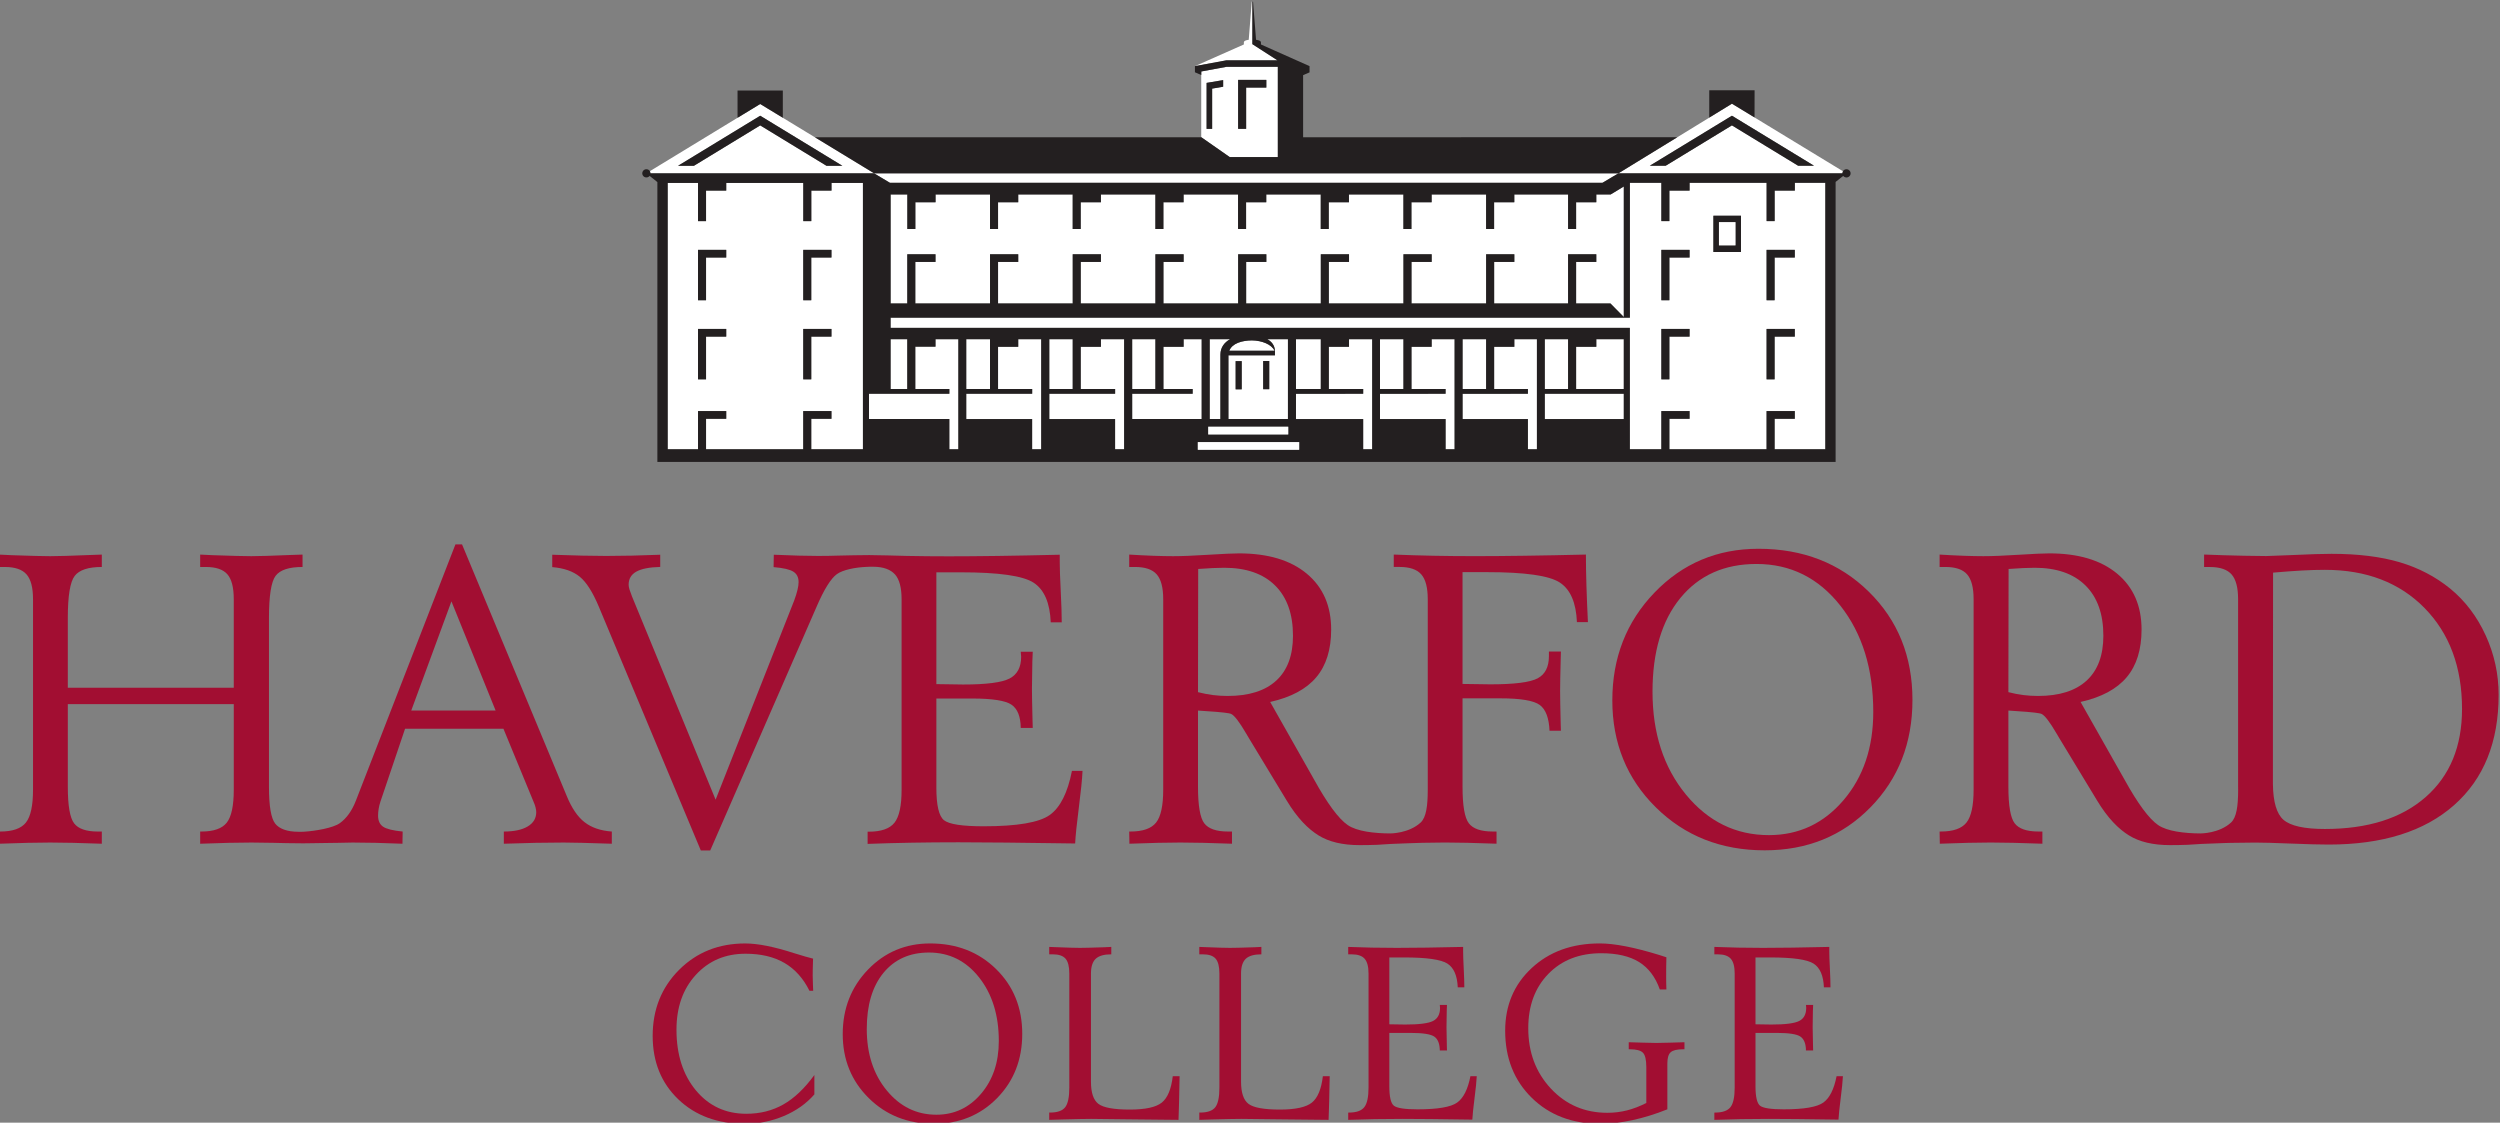 <?xml version="1.0" ?>
<svg xmlns="http://www.w3.org/2000/svg" xmlns:sodipodi="http://sodipodi.sourceforge.net/DTD/sodipodi-0.dtd" xmlns:inkscape="http://www.inkscape.org/namespaces/inkscape" xml:space="preserve" viewBox="0 0 303.851 136.449" sodipodi:docname="Haverford logo.svg" inkscape:version="1.0 (4035a4f, 2020-05-01)">
	<rect x="0" y="0" width="303.851" height="136.449" fill="#808080" stroke="none"/>
	<defs id="defs14">
		<clipPath clipPathUnits="userSpaceOnUse" id="clipPath28">
			<path d="m 119.019,175.171 h 227.889 v 27.907 H 119.019 Z" id="path26"/>
		</clipPath>
		<clipPath clipPathUnits="userSpaceOnUse" id="clipPath38">
			<path d="M 118.999,172.109 H 349.28 v 30.969 H 118.999 Z" id="path36"/>
		</clipPath>
		<clipPath clipPathUnits="userSpaceOnUse" id="clipPath54">
			<path d="M 0,0 H 792 V 612 H 0 Z" id="path52"/>
		</clipPath>
		<clipPath clipPathUnits="userSpaceOnUse" id="clipPath218">
			<path d="M 118.18,455.664 H 346.069 V 558 H 118.18 Z" id="path216"/>
		</clipPath>
		<clipPath clipPathUnits="userSpaceOnUse" id="clipPath228">
			<path d="M 118.16,453.267 H 348.441 V 562.32 H 118.16 Z" id="path226"/>
		</clipPath>
		<clipPath clipPathUnits="userSpaceOnUse" id="clipPath274">
			<path d="M 118.18,455.664 H 346.069 V 558 H 118.18 Z" id="path272"/>
		</clipPath>
		<clipPath clipPathUnits="userSpaceOnUse" id="clipPath286">
			<path d="M 118.16,453.267 H 348.441 V 562.32 H 118.16 Z" id="path284"/>
		</clipPath>
		<clipPath clipPathUnits="userSpaceOnUse" id="clipPath322">
			<path d="M 118.18,455.664 H 346.069 V 558 H 118.18 Z" id="path320"/>
		</clipPath>
		<clipPath clipPathUnits="userSpaceOnUse" id="clipPath334">
			<path d="M 118.16,453.267 H 348.441 V 562.32 H 118.16 Z" id="path332"/>
		</clipPath>
		<clipPath clipPathUnits="userSpaceOnUse" id="clipPath398">
			<path d="m 117.212,303.565 h 227.89 V 356.4 h -227.89 z" id="path396"/>
		</clipPath>
		<clipPath clipPathUnits="userSpaceOnUse" id="clipPath408">
			<path d="m 117.193,299.944 h 230.28 V 356.4 h -230.28 z" id="path406"/>
		</clipPath>
		<clipPath clipPathUnits="userSpaceOnUse" id="clipPath438">
			<path d="M 0,0 H 792 V 612 H 0 Z" id="path436"/>
		</clipPath>
		<clipPath id="clipPath218-0" clipPathUnits="userSpaceOnUse">
			<path id="path216-2" d="M 118.18,455.664 H 346.069 V 558 H 118.18 Z"/>
		</clipPath>
		<clipPath id="clipPath228-4" clipPathUnits="userSpaceOnUse">
			<path id="path226-8" d="M 118.16,453.267 H 348.441 V 562.32 H 118.16 Z"/>
		</clipPath>
		<clipPath id="clipPath274-3" clipPathUnits="userSpaceOnUse">
			<path id="path272-9" d="M 118.18,455.664 H 346.069 V 558 H 118.18 Z"/>
		</clipPath>
		<clipPath id="clipPath286-0" clipPathUnits="userSpaceOnUse">
			<path id="path284-5" d="M 118.16,453.267 H 348.441 V 562.32 H 118.16 Z"/>
		</clipPath>
		<clipPath id="clipPath322-2" clipPathUnits="userSpaceOnUse">
			<path id="path320-2" d="M 118.18,455.664 H 346.069 V 558 H 118.18 Z"/>
		</clipPath>
		<clipPath id="clipPath334-7" clipPathUnits="userSpaceOnUse">
			<path id="path332-3" d="M 118.16,453.267 H 348.441 V 562.32 H 118.16 Z"/>
		</clipPath>
	</defs>
	<sodipodi:namedview inkscape:document-rotation="0" pagecolor="#ffffff" bordercolor="#666666" borderopacity="1" objecttolerance="10" gridtolerance="10" guidetolerance="10" inkscape:pageopacity="0" inkscape:pageshadow="2" inkscape:window-width="1440" inkscape:window-height="785" id="namedview12" showgrid="false" inkscape:zoom="0.70710784" inkscape:cx="93.027852" inkscape:cy="87.31637" inkscape:window-x="0" inkscape:window-y="23" inkscape:window-maximized="0" inkscape:current-layer="g18"/>
	<g id="g18" inkscape:groupmode="layer" inkscape:label="Visual-Identity-Guidelines 2" transform="matrix(1.333,0,0,-1.333,-364.262,690.478)">
		<g id="g212" transform="translate(155.016,-40.142)">
			<g clip-path="url(#clipPath218-0)" id="g214">
				<path id="path220" style="fill:#a20e32;fill-opacity:1;fill-rule:nonzero;stroke:none" d="m 155.745,493.342 3.665,9.956 4.029,-9.956 z m 15.806,-10.182 c -0.632,0.492 -1.172,1.285 -1.622,2.379 l -9.553,22.955 h -0.602 l -9.079,-23.375 c -0.353,-0.911 -0.839,-1.592 -1.459,-2.041 -0.62,-0.45 -2.266,-0.717 -3.226,-0.778 v -10e-4 l -0.224,-0.009 h -0.315 c -1.034,0 -1.757,0.265 -2.134,0.751 -0.377,0.486 -0.565,1.604 -0.565,3.355 v 15.371 c 0,2.042 0.203,3.33 0.611,3.865 0.407,0.534 1.224,0.802 2.452,0.802 v 1.13 c -0.255,-0.012 -0.614,-0.024 -1.076,-0.036 -1.738,-0.073 -2.935,-0.11 -3.591,-0.11 -0.62,0 -1.793,0.031 -3.519,0.091 -0.499,0.024 -0.881,0.043 -1.149,0.055 v -1.13 h 0.511 c 0.923,0 1.58,-0.222 1.969,-0.666 0.389,-0.444 0.583,-1.2 0.583,-2.269 v -8.078 h -15.132 v 6.346 c 0,2.029 0.21,3.314 0.629,3.855 0.42,0.541 1.243,0.812 2.471,0.812 v 1.13 c -0.231,-0.012 -0.566,-0.024 -1.003,-0.036 -1.787,-0.073 -3.021,-0.11 -3.701,-0.11 -0.608,0 -1.781,0.031 -3.519,0.091 -0.486,0.024 -0.869,0.043 -1.148,0.055 v -1.13 h 0.528 c 0.924,0 1.583,-0.225 1.978,-0.675 0.395,-0.45 0.593,-1.203 0.593,-2.26 v -17.377 c 0,-1.446 -0.216,-2.443 -0.647,-2.99 -0.432,-0.547 -1.213,-0.82 -2.343,-0.82 h -0.109 l 0.018,-1.112 c 0.948,0.036 1.814,0.064 2.598,0.082 0.784,0.018 1.467,0.027 2.051,0.027 0.583,0 1.267,-0.009 2.051,-0.027 0.784,-0.018 1.668,-0.046 2.653,-0.082 v 1.112 h -0.365 c -1.058,0 -1.778,0.249 -2.161,0.747 -0.382,0.499 -0.574,1.611 -0.574,3.337 v 7.53 h 15.132 v -7.804 c 0,-1.458 -0.213,-2.458 -0.638,-2.999 -0.425,-0.541 -1.197,-0.811 -2.315,-0.811 h -0.11 v -1.112 c 0.96,0.036 1.829,0.064 2.607,0.082 0.778,0.018 1.465,0.027 2.061,0.027 0.571,0 1.242,-0.009 2.014,-0.027 0.683,-0.016 1.63,-0.044 2.534,-0.043 l -0.001,-0.004 c 0.117,0.006 0.517,0.004 0.657,0.008 0.894,0.024 2.167,0.023 2.682,0.039 0.595,0.018 1.045,0.027 1.349,0.027 0.656,0 1.361,-0.009 2.115,-0.027 0.753,-0.018 1.562,-0.046 2.425,-0.082 l 0.018,1.112 c -0.875,0.085 -1.468,0.231 -1.778,0.438 -0.309,0.206 -0.464,0.547 -0.464,1.02 0,0.195 0.018,0.402 0.054,0.62 0.037,0.219 0.091,0.438 0.164,0.657 l 2.243,6.636 h 8.97 l 2.752,-6.673 c 0.073,-0.158 0.131,-0.322 0.174,-0.492 0.042,-0.17 0.064,-0.316 0.064,-0.438 0,-0.559 -0.259,-0.993 -0.775,-1.303 -0.517,-0.31 -1.243,-0.465 -2.179,-0.465 v -1.112 c 1.009,0.036 1.969,0.064 2.881,0.082 0.911,0.018 1.768,0.027 2.57,0.027 0.389,0 0.948,-0.009 1.677,-0.027 0.73,-0.018 1.635,-0.046 2.717,-0.082 v 1.112 c -1.021,0.073 -1.848,0.356 -2.48,0.848"/>
			</g>
		</g>
		<g id="g222" transform="translate(155.016,-40.142)">
			<g clip-path="url(#clipPath228-4)" id="g224">
				<path id="path230" style="fill:#a20e32;fill-opacity:1;fill-rule:nonzero;stroke:none" d="m 215.986,487.841 c -0.389,-1.994 -1.064,-3.334 -2.024,-4.02 -0.96,-0.687 -2.971,-1.03 -6.034,-1.03 -1.945,0 -3.148,0.185 -3.61,0.556 -0.462,0.371 -0.693,1.358 -0.693,2.963 v 8.131 h 3.245 c 1.86,0 3.063,-0.189 3.61,-0.566 0.547,-0.376 0.826,-1.081 0.839,-2.114 h 1.094 c -0.013,0.146 -0.019,0.364 -0.019,0.656 -0.036,1.397 -0.054,2.37 -0.054,2.917 0,0.438 0.012,1.258 0.036,2.461 0.012,0.389 0.024,0.693 0.037,0.912 h -1.094 c 0,-0.061 0.006,-0.14 0.018,-0.237 0.012,-0.098 0.018,-0.17 0.018,-0.219 0,-0.96 -0.353,-1.622 -1.057,-1.987 -0.705,-0.365 -2.121,-0.547 -4.248,-0.547 -0.231,0 -0.614,0.006 -1.149,0.018 -0.534,0.012 -0.96,0.018 -1.276,0.018 v 10.193 h 2.243 c 3.451,0 5.66,-0.316 6.627,-0.948 0.966,-0.632 1.485,-1.835 1.558,-3.609 h 1.003 c 0,0.68 -0.03,1.625 -0.091,2.834 -0.061,1.21 -0.091,2.082 -0.091,2.617 v 0.711 c -2.006,-0.049 -3.872,-0.085 -5.597,-0.11 -1.726,-0.024 -3.233,-0.036 -4.522,-0.036 -1.3,0 -2.561,0.012 -3.783,0.036 -1.085,0.022 -2.419,0.074 -3.477,0.077 v 0 c -0.009,0 -0.02,0 -0.029,0 -0.014,0 -0.029,0 -0.044,0 v -10e-4 c -0.709,-0.005 -1.945,-0.022 -2.604,-0.043 -0.681,-0.022 -1.343,-0.033 -1.988,-0.033 -0.51,0 -1.103,0.01 -1.777,0.028 -0.675,0.018 -1.425,0.045 -2.252,0.082 l -0.018,-1.13 c 0.875,-0.073 1.474,-0.21 1.796,-0.411 0.322,-0.2 0.483,-0.519 0.483,-0.957 0,-0.194 -0.034,-0.431 -0.1,-0.711 -0.067,-0.28 -0.167,-0.601 -0.301,-0.966 l -7.165,-18.16 -7.621,18.525 c -0.097,0.242 -0.173,0.452 -0.228,0.628 -0.054,0.177 -0.082,0.326 -0.082,0.447 0,0.535 0.234,0.933 0.702,1.194 0.468,0.261 1.194,0.404 2.179,0.429 v 1.112 c -0.912,-0.037 -1.778,-0.064 -2.598,-0.082 -0.821,-0.018 -1.595,-0.028 -2.324,-0.028 -0.621,0 -1.344,0.01 -2.17,0.028 -0.827,0.018 -1.744,0.045 -2.753,0.082 v -1.13 c 1.057,-0.086 1.89,-0.374 2.498,-0.867 0.607,-0.492 1.191,-1.406 1.75,-2.743 l 9.298,-22.225 h 0.857 l 9.699,22.225 c 0.68,1.58 1.297,2.57 1.85,2.972 0.549,0.397 1.697,0.621 2.701,0.66 l 0.307,0.013 h 0.312 c 0.923,0 1.592,-0.261 1.987,-0.71 0.395,-0.45 0.593,-1.203 0.593,-2.261 v -17.376 c 0,-1.447 -0.216,-2.443 -0.647,-2.99 -0.432,-0.547 -1.213,-0.82 -2.343,-0.82 h -0.109 v -1.113 c 1.324,0.049 2.67,0.086 4.038,0.11 1.367,0.024 2.786,0.036 4.257,0.036 1.142,0 2.601,-0.009 4.375,-0.027 1.775,-0.018 3.859,-0.046 6.254,-0.082 0.036,0.717 0.149,1.808 0.337,3.272 0.188,1.465 0.301,2.58 0.337,3.346 z"/>
				<path id="path232" style="fill:#a20e32;fill-opacity:1;fill-rule:nonzero;stroke:none" d="m 230.178,494.674 c -0.449,0 -0.893,0.027 -1.331,0.082 -0.437,0.055 -0.893,0.142 -1.367,0.264 l 0.018,11.232 c 0.474,0.037 0.915,0.064 1.322,0.083 0.407,0.018 0.757,0.027 1.048,0.027 2.006,0 3.553,-0.538 4.64,-1.614 1.088,-1.075 1.632,-2.604 1.632,-4.586 0,-1.787 -0.508,-3.149 -1.522,-4.085 -1.015,-0.935 -2.495,-1.403 -4.44,-1.403 m 32.717,10.113 c -0.031,1.003 -0.046,1.929 -0.046,2.78 -1.994,-0.048 -3.859,-0.085 -5.597,-0.109 -1.739,-0.025 -3.245,-0.036 -4.522,-0.036 -1.3,0 -2.561,0.011 -3.782,0.036 -1.222,0.024 -2.429,0.061 -3.619,0.109 v -1.13 h 0.529 c 0.923,0 1.583,-0.225 1.977,-0.675 0.395,-0.45 0.593,-1.203 0.593,-2.26 v -17.379 c 0,-1.446 -0.136,-2.517 -0.647,-2.99 -1.083,-1.001 -2.762,-0.993 -2.762,-0.993 v -10e-4 c -1.483,0.005 -3.064,0.191 -3.892,0.767 -0.834,0.577 -1.858,1.965 -3.073,4.166 l -3.993,7.055 c 1.896,0.425 3.297,1.176 4.203,2.252 0.906,1.075 1.358,2.525 1.358,4.349 0,2.163 -0.742,3.862 -2.224,5.096 -1.483,1.234 -3.543,1.85 -6.181,1.85 -0.535,0 -1.47,-0.043 -2.807,-0.127 -1.337,-0.085 -2.407,-0.128 -3.209,-0.128 -0.499,0 -1.091,0.012 -1.778,0.036 -0.686,0.025 -1.425,0.061 -2.215,0.11 v -1.13 h 0.529 c 0.924,0 1.583,-0.225 1.978,-0.675 0.395,-0.45 0.593,-1.203 0.593,-2.26 v -17.377 c 0,-1.446 -0.216,-2.443 -0.647,-2.99 -0.432,-0.547 -1.213,-0.82 -2.343,-0.82 h -0.11 l 0.019,-1.112 c 0.947,0.036 1.814,0.064 2.598,0.082 0.784,0.018 1.467,0.027 2.05,0.027 0.584,0 1.268,-0.009 2.052,-0.027 0.784,-0.018 1.668,-0.046 2.652,-0.082 v 1.112 h -0.364 c -1.058,0 -1.778,0.249 -2.161,0.747 -0.382,0.499 -0.574,1.611 -0.574,3.337 v 6.946 c 0.182,-0.012 0.444,-0.031 0.784,-0.055 1.325,-0.085 2.072,-0.17 2.242,-0.255 0.292,-0.134 0.748,-0.729 1.368,-1.787 0.097,-0.17 0.176,-0.304 0.237,-0.401 l 3.445,-5.688 c 0.997,-1.653 1.97,-2.61 2.918,-3.199 0.947,-0.59 2.199,-0.885 3.755,-0.885 0.316,0 1.232,0.009 1.572,0.028 0.24,0.012 0.817,0.048 1.283,0.081 0.94,0.037 2.089,0.085 2.861,0.103 0.784,0.018 1.468,0.027 2.051,0.027 0.583,0 1.267,-0.009 2.051,-0.027 0.784,-0.018 1.668,-0.045 2.653,-0.082 v 1.112 h -0.365 c -1.057,0 -1.778,0.249 -2.16,0.748 -0.383,0.498 -0.575,1.61 -0.575,3.336 v 8.058 h 3.446 c 1.847,0 3.044,-0.2 3.592,-0.602 0.547,-0.4 0.844,-1.185 0.893,-2.351 h 1.039 c 0,0.133 -0.006,0.328 -0.018,0.583 -0.037,1.471 -0.055,2.486 -0.055,3.045 0,0.547 0.018,1.519 0.055,2.917 0.012,0.292 0.018,0.516 0.018,0.674 h -1.094 v -0.419 c 0,-0.984 -0.343,-1.659 -1.03,-2.024 -0.686,-0.364 -2.13,-0.546 -4.33,-0.546 -0.243,0 -0.641,0.005 -1.194,0.018 -0.553,0.012 -0.994,0.018 -1.322,0.018 v 10.193 h 2.243 c 3.451,0 5.661,-0.316 6.627,-0.948 0.966,-0.632 1.486,-1.836 1.559,-3.61 h 1.003 c -0.061,1.252 -0.107,2.379 -0.137,3.382"/>
				<path id="path234" style="fill:#a20e32;fill-opacity:1;fill-rule:nonzero;stroke:none" d="m 268.922,495.057 c 0,-3.78 1.015,-6.904 3.045,-9.371 2.029,-2.468 4.552,-3.701 7.566,-3.701 2.722,0 4.989,1.06 6.8,3.181 1.811,2.121 2.717,4.804 2.717,8.049 0,3.926 -1,7.156 -2.999,9.692 -2,2.534 -4.549,3.801 -7.649,3.801 -2.928,0 -5.241,-1.033 -6.937,-3.099 -1.695,-2.066 -2.543,-4.918 -2.543,-8.552 m 10.228,-14.458 c -3.974,0 -7.283,1.307 -9.927,3.92 -2.644,2.613 -3.965,5.864 -3.965,9.754 0,3.889 1.282,7.166 3.847,9.828 2.564,2.662 5.724,3.993 9.48,3.993 4.047,0 7.399,-1.304 10.054,-3.911 2.656,-2.607 3.984,-5.899 3.984,-9.873 0,-3.927 -1.28,-7.193 -3.837,-9.8 -2.559,-2.607 -5.771,-3.911 -9.636,-3.911"/>
				<path id="path236" style="fill:#a20e32;fill-opacity:1;fill-rule:nonzero;stroke:none" d="m 339.414,485.453 c -2.212,-1.939 -5.275,-2.908 -9.189,-2.908 -1.871,0 -3.129,0.279 -3.774,0.838 -0.622,0.541 -0.94,1.624 -0.962,3.241 v 4.608 l 0.014,14.687 c 0.985,0.085 1.856,0.149 2.616,0.192 0.76,0.042 1.462,0.063 2.106,0.063 3.78,0 6.81,-1.16 9.089,-3.482 2.279,-2.323 3.418,-5.392 3.418,-9.208 0,-3.416 -1.106,-6.093 -3.318,-8.031 m -35.347,9.221 c -0.449,0 -0.893,0.027 -1.33,0.082 -0.438,0.054 -0.893,0.142 -1.368,0.264 l 0.019,11.232 c 0.473,0.037 0.914,0.064 1.321,0.082 0.408,0.019 0.757,0.028 1.049,0.028 2.005,0 3.552,-0.538 4.64,-1.614 1.087,-1.075 1.631,-2.604 1.631,-4.586 0,-1.787 -0.508,-3.149 -1.522,-4.085 -1.015,-0.935 -2.495,-1.403 -4.44,-1.403 m 40.826,5.51 c -0.784,1.721 -1.863,3.146 -3.237,4.276 -1.349,1.095 -2.887,1.897 -4.612,2.407 -1.726,0.511 -3.799,0.766 -6.217,0.766 -0.802,0 -1.975,-0.037 -3.519,-0.11 -0.966,-0.045 -1.775,-0.076 -2.426,-0.093 -0.693,0.005 -1.376,0.014 -2.045,0.028 -1.222,0.024 -2.428,0.061 -3.619,0.109 v -0.007 h -0.005 v -1.13 h 0.529 c 0.924,0 1.583,-0.225 1.978,-0.675 0.395,-0.45 0.593,-1.203 0.593,-2.26 v -17.067 c 0,-0.12 0.002,-0.233 0.004,-0.349 -0.003,-1.423 -0.141,-2.478 -0.647,-2.946 -1.082,-1.001 -2.762,-0.993 -2.762,-0.993 v -0.002 c -1.483,0.006 -3.064,0.192 -3.892,0.768 -0.833,0.577 -1.857,1.965 -3.072,4.165 l -3.993,7.056 c 1.896,0.425 3.297,1.175 4.202,2.251 0.906,1.076 1.358,2.525 1.358,4.35 0,2.163 -0.741,3.862 -2.223,5.096 -1.484,1.233 -3.544,1.85 -6.181,1.85 -0.535,0 -1.471,-0.043 -2.808,-0.127 -1.337,-0.085 -2.406,-0.128 -3.209,-0.128 -0.498,0 -1.091,0.012 -1.777,0.036 -0.687,0.025 -1.425,0.061 -2.216,0.11 v -1.131 h 0.529 c 0.924,0 1.584,-0.224 1.978,-0.674 0.395,-0.45 0.593,-1.203 0.593,-2.26 v -17.377 c 0,-1.446 -0.216,-2.443 -0.647,-2.99 -0.432,-0.547 -1.213,-0.82 -2.343,-0.82 h -0.11 l 0.019,-1.112 c 0.948,0.036 1.814,0.064 2.598,0.082 0.784,0.018 1.468,0.027 2.051,0.027 0.584,0 1.267,-0.009 2.051,-0.027 0.784,-0.018 1.668,-0.046 2.653,-0.082 v 1.112 h -0.365 c -1.057,0 -1.778,0.249 -2.16,0.747 -0.383,0.498 -0.575,1.611 -0.575,3.337 v 6.946 c 0.183,-0.012 0.444,-0.031 0.784,-0.055 1.325,-0.085 2.072,-0.17 2.243,-0.255 0.291,-0.134 0.747,-0.729 1.367,-1.787 0.097,-0.17 0.176,-0.304 0.237,-0.401 l 3.446,-5.688 c 0.996,-1.653 1.969,-2.61 2.917,-3.199 0.948,-0.59 2.2,-0.885 3.756,-0.885 0.315,0 1.231,0.009 1.571,0.028 0.241,0.012 0.818,0.048 1.283,0.081 0.663,0.026 1.427,0.057 2.093,0.08 0.19,0.005 0.387,0.012 0.572,0.016 0.802,0.018 1.55,0.027 2.243,0.027 0.68,0 1.765,-0.03 3.254,-0.091 1.489,-0.06 2.635,-0.091 3.437,-0.091 4.91,0 8.72,1.197 11.431,3.592 2.71,2.394 4.065,5.749 4.065,10.063 0,1.884 -0.391,3.686 -1.175,5.406"/>
				<path id="path238" style="fill:#a20e32;fill-opacity:1;fill-rule:nonzero;stroke:none" d="m 192.393,467.79 h -0.338 c -0.567,1.141 -1.33,1.99 -2.29,2.546 -0.96,0.556 -2.141,0.835 -3.544,0.835 -1.84,0 -3.348,-0.642 -4.526,-1.925 -1.178,-1.283 -1.766,-2.95 -1.766,-5 0,-2.269 0.59,-4.113 1.772,-5.535 1.181,-1.421 2.713,-2.132 4.596,-2.132 1.25,0 2.374,0.282 3.37,0.846 0.996,0.563 1.941,1.459 2.835,2.688 v -1.767 c -0.727,-0.836 -1.652,-1.492 -2.775,-1.968 -1.123,-0.476 -2.314,-0.715 -3.572,-0.715 -2.486,0 -4.507,0.746 -6.063,2.236 -1.556,1.491 -2.334,3.417 -2.334,5.78 0,2.406 0.802,4.413 2.405,6.019 1.603,1.607 3.615,2.41 6.036,2.41 1.149,0 2.643,-0.298 4.482,-0.894 0.77,-0.24 1.338,-0.403 1.701,-0.49 -0.014,-0.43 -0.024,-0.748 -0.027,-0.955 -0.004,-0.207 -0.006,-0.405 -0.006,-0.594 0,-0.124 0.008,-0.4 0.022,-0.829 0.007,-0.233 0.015,-0.418 0.022,-0.556"/>
				<path id="path240" style="fill:#a20e32;fill-opacity:1;fill-rule:nonzero;stroke:none" d="m 197.279,464.311 c 0,-2.261 0.607,-4.129 1.821,-5.605 1.214,-1.476 2.723,-2.214 4.526,-2.214 1.628,0 2.984,0.634 4.067,1.903 1.084,1.268 1.625,2.874 1.625,4.815 0,2.348 -0.598,4.28 -1.794,5.796 -1.196,1.516 -2.72,2.274 -4.575,2.274 -1.751,0 -3.135,-0.619 -4.149,-1.854 -1.014,-1.237 -1.521,-2.941 -1.521,-5.115 m 6.118,-8.648 c -2.378,0 -4.357,0.782 -5.938,2.345 -1.581,1.563 -2.372,3.508 -2.372,5.834 0,2.326 0.767,4.286 2.301,5.878 1.534,1.592 3.424,2.388 5.671,2.388 2.421,0 4.425,-0.779 6.014,-2.339 1.588,-1.559 2.382,-3.528 2.382,-5.905 0,-2.348 -0.765,-4.302 -2.295,-5.861 -1.53,-1.56 -3.451,-2.34 -5.763,-2.34"/>
				<path id="path242" style="fill:#a20e32;fill-opacity:1;fill-rule:nonzero;stroke:none" d="m 213.914,471.792 c 0.131,-0.007 0.312,-0.015 0.545,-0.021 1.091,-0.044 1.84,-0.066 2.247,-0.066 0.385,0 1.112,0.018 2.181,0.054 0.29,0.015 0.52,0.026 0.687,0.033 v -0.676 c -0.662,0 -1.136,-0.136 -1.423,-0.409 -0.288,-0.272 -0.431,-0.722 -0.431,-1.347 v -9.858 c 0,-1.003 0.227,-1.678 0.681,-2.023 0.454,-0.345 1.409,-0.518 2.863,-0.518 1.418,0 2.39,0.213 2.917,0.638 0.527,0.426 0.86,1.227 0.998,2.404 h 0.621 v -0.076 c -0.029,-1.708 -0.061,-3.009 -0.097,-3.904 -1.389,0.007 -2.967,0.024 -4.733,0.049 -1.767,0.026 -2.843,0.038 -3.228,0.038 -0.473,0 -1.389,-0.018 -2.748,-0.054 -0.458,-0.015 -0.818,-0.026 -1.08,-0.033 v 0.665 h 0.076 c 0.669,0 1.129,0.162 1.38,0.486 0.251,0.323 0.376,0.921 0.376,1.794 v 10.392 c 0,0.64 -0.114,1.092 -0.344,1.358 -0.228,0.265 -0.619,0.398 -1.172,0.398 h -0.316 z"/>
				<path id="path244" style="fill:#a20e32;fill-opacity:1;fill-rule:nonzero;stroke:none" d="m 227.599,471.792 c 0.131,-0.007 0.312,-0.015 0.545,-0.021 1.091,-0.044 1.84,-0.066 2.247,-0.066 0.385,0 1.112,0.018 2.181,0.054 0.29,0.015 0.52,0.026 0.687,0.033 v -0.676 c -0.662,0 -1.136,-0.136 -1.424,-0.409 -0.286,-0.272 -0.43,-0.722 -0.43,-1.347 v -9.858 c 0,-1.003 0.227,-1.678 0.682,-2.023 0.454,-0.345 1.408,-0.518 2.862,-0.518 1.418,0 2.39,0.213 2.917,0.638 0.527,0.426 0.86,1.227 0.998,2.404 h 0.622 v -0.076 c -0.029,-1.708 -0.063,-3.009 -0.099,-3.904 -1.388,0.007 -2.966,0.024 -4.732,0.049 -1.767,0.026 -2.843,0.038 -3.228,0.038 -0.473,0 -1.389,-0.018 -2.748,-0.054 -0.458,-0.015 -0.818,-0.026 -1.08,-0.033 v 0.665 h 0.076 c 0.669,0 1.129,0.162 1.38,0.486 0.251,0.323 0.376,0.921 0.376,1.794 v 10.392 c 0,0.64 -0.114,1.092 -0.344,1.358 -0.228,0.265 -0.619,0.398 -1.172,0.398 h -0.316 z"/>
				<path id="path246" style="fill:#a20e32;fill-opacity:1;fill-rule:nonzero;stroke:none" d="m 241.175,456.023 v 0.665 h 0.065 c 0.676,0 1.144,0.164 1.401,0.491 0.259,0.327 0.388,0.923 0.388,1.789 v 10.392 c 0,0.633 -0.119,1.083 -0.354,1.352 -0.237,0.269 -0.631,0.404 -1.184,0.404 h -0.316 v 0.676 c 0.712,-0.029 1.434,-0.051 2.165,-0.065 0.73,-0.015 1.484,-0.022 2.262,-0.022 0.771,0 1.673,0.007 2.705,0.022 1.032,0.014 2.148,0.036 3.347,0.065 v -0.425 c 0,-0.32 0.019,-0.842 0.055,-1.565 0.036,-0.724 0.055,-1.289 0.055,-1.696 h -0.6 c -0.044,1.061 -0.355,1.781 -0.933,2.159 -0.577,0.378 -1.899,0.567 -3.963,0.567 h -1.342 v -6.095 c 0.189,0 0.444,-0.004 0.764,-0.012 0.319,-0.007 0.548,-0.011 0.687,-0.011 1.272,0 2.119,0.11 2.541,0.328 0.421,0.218 0.632,0.614 0.632,1.189 0,0.028 -0.004,0.072 -0.011,0.13 -0.007,0.058 -0.011,0.105 -0.011,0.142 h 0.654 c -0.007,-0.131 -0.014,-0.312 -0.021,-0.545 -0.015,-0.72 -0.022,-1.211 -0.022,-1.473 0,-0.327 0.011,-0.908 0.032,-1.744 0,-0.175 0.004,-0.306 0.011,-0.393 h -0.654 c -0.007,0.618 -0.174,1.04 -0.501,1.265 -0.327,0.226 -1.047,0.338 -2.16,0.338 h -1.941 v -4.863 c 0,-0.96 0.138,-1.551 0.414,-1.773 0.277,-0.221 0.996,-0.332 2.16,-0.332 1.832,0 3.035,0.205 3.61,0.616 0.574,0.41 0.977,1.212 1.21,2.404 h 0.578 c -0.022,-0.458 -0.089,-1.125 -0.202,-2 -0.112,-0.877 -0.18,-1.529 -0.202,-1.958 -1.432,0.022 -2.679,0.038 -3.74,0.049 -1.062,0.011 -1.934,0.016 -2.617,0.016 -0.88,0 -1.729,-0.007 -2.547,-0.021 -0.818,-0.015 -1.623,-0.037 -2.415,-0.066"/>
				<path id="path248" style="fill:#a20e32;fill-opacity:1;fill-rule:nonzero;stroke:none" d="m 270.188,470.844 c -0.007,-0.291 -0.013,-0.573 -0.017,-0.845 -0.003,-0.273 -0.005,-0.562 -0.005,-0.867 0,-0.218 0.002,-0.426 0.005,-0.622 0.004,-0.196 0.01,-0.396 0.017,-0.6 h -0.6 c -0.4,1.134 -1.031,1.969 -1.891,2.503 -0.862,0.534 -2.013,0.802 -3.452,0.802 -1.992,0 -3.599,-0.627 -4.82,-1.882 -1.221,-1.253 -1.832,-2.906 -1.832,-4.956 0,-2.195 0.687,-4.029 2.061,-5.501 1.374,-1.473 3.09,-2.209 5.147,-2.209 0.618,0 1.214,0.073 1.789,0.218 0.574,0.146 1.163,0.371 1.766,0.676 v 3.283 c 0,0.661 -0.103,1.096 -0.311,1.303 -0.207,0.207 -0.601,0.311 -1.183,0.311 h -0.109 v 0.643 c 0.291,-0.007 0.72,-0.02 1.287,-0.038 0.567,-0.018 0.978,-0.027 1.232,-0.027 0.255,0 0.674,0.009 1.26,0.027 0.585,0.018 1.019,0.031 1.303,0.038 v -0.643 h -0.131 c -0.552,0 -0.929,-0.091 -1.129,-0.273 -0.2,-0.182 -0.3,-0.523 -0.3,-1.025 v -4.176 c -1.09,-0.437 -2.152,-0.766 -3.184,-0.988 -1.032,-0.221 -2.017,-0.332 -2.955,-0.332 -2.545,0 -4.622,0.792 -6.232,2.377 -1.611,1.585 -2.416,3.621 -2.416,6.107 0,2.312 0.805,4.217 2.416,5.714 1.61,1.498 3.68,2.247 6.21,2.247 1.338,0 3.151,-0.353 5.442,-1.058 0.276,-0.087 0.486,-0.156 0.632,-0.207"/>
				<path id="path250" style="fill:#a20e32;fill-opacity:1;fill-rule:nonzero;stroke:none" d="m 274.56,456.023 v 0.665 h 0.065 c 0.676,0 1.144,0.164 1.402,0.491 0.258,0.327 0.387,0.923 0.387,1.789 v 10.392 c 0,0.633 -0.118,1.083 -0.354,1.352 -0.237,0.269 -0.631,0.404 -1.184,0.404 h -0.316 v 0.676 c 0.713,-0.029 1.434,-0.051 2.165,-0.065 0.731,-0.015 1.485,-0.022 2.263,-0.022 0.77,0 1.672,0.007 2.704,0.022 1.032,0.014 2.149,0.036 3.348,0.065 v -0.425 c 0,-0.32 0.018,-0.842 0.055,-1.565 0.036,-0.724 0.054,-1.289 0.054,-1.696 h -0.6 c -0.043,1.061 -0.354,1.781 -0.932,2.159 -0.578,0.378 -1.9,0.567 -3.964,0.567 h -1.341 v -6.095 c 0.189,0 0.443,-0.004 0.763,-0.012 0.32,-0.007 0.548,-0.011 0.687,-0.011 1.272,0 2.119,0.11 2.541,0.328 0.421,0.218 0.632,0.614 0.632,1.189 0,0.028 -0.004,0.072 -0.01,0.13 -0.008,0.058 -0.011,0.105 -0.011,0.142 h 0.654 c -0.008,-0.131 -0.015,-0.312 -0.022,-0.545 -0.015,-0.72 -0.022,-1.211 -0.022,-1.473 0,-0.327 0.011,-0.908 0.033,-1.744 0,-0.175 0.003,-0.306 0.011,-0.393 h -0.654 c -0.008,0.618 -0.175,1.04 -0.502,1.265 -0.327,0.226 -1.047,0.338 -2.159,0.338 h -1.941 v -4.863 c 0,-0.96 0.137,-1.551 0.414,-1.773 0.276,-0.221 0.996,-0.332 2.159,-0.332 1.832,0 3.036,0.205 3.61,0.616 0.574,0.41 0.977,1.212 1.21,2.404 h 0.578 c -0.022,-0.458 -0.089,-1.125 -0.202,-2 -0.112,-0.877 -0.179,-1.529 -0.202,-1.958 -1.431,0.022 -2.678,0.038 -3.74,0.049 -1.061,0.011 -1.934,0.016 -2.617,0.016 -0.88,0 -1.728,-0.007 -2.546,-0.021 -0.819,-0.015 -1.624,-0.037 -2.416,-0.066"/>
				<path id="path252" style="fill:#ffffff;fill-opacity:1;fill-rule:nonzero;stroke:none" d="m 269.728,528.138 h 2.573 v -0.701 h -1.841 v -3.895 h -0.732 z m 0,7.211 h 2.573 v -0.7 h -1.841 v -3.894 h -0.732 z m 4.744,3.111 h 2.516 v -3.307 h -2.516 z m 4.85,-10.322 h 2.573 v -0.701 h -1.841 v -3.895 h -0.732 z m 0,7.211 h 2.573 v -0.7 h -1.841 v -3.894 h -0.732 z m -79.871,-6.255 v -0.824 -0.033 h 67.403 v -11.072 h 2.874 v 3.483 h 2.573 v -0.701 h -1.841 v -2.782 h 8.862 v 3.483 h 2.573 v -0.701 h -1.841 v -2.782 h 4.625 v 24.299 h -2.78 v -0.712 h -1.842 v -2.781 h -0.732 v 3.493 h -7.024 v -0.712 h -1.841 v -2.781 h -0.732 v 3.493 h -2.87 v -0.004 -12.294 h -67.407 z"/>
				<path id="path254" style="fill:#ffffff;fill-opacity:1;fill-rule:nonzero;stroke:none" d="m 199.452,522.66 h 1.521 v 4.542 h -1.521 z"/>
				<path id="path256" style="fill:#ffffff;fill-opacity:1;fill-rule:nonzero;stroke:none" d="m 221.48,519.923 h 6.335 v 7.278 h -1.646 v -0.69 h -1.841 v -3.851 h 2.666 v -0.432 h -5.514 z"/>
				<path id="path258" style="fill:#ffffff;fill-opacity:1;fill-rule:nonzero;stroke:none" d="m 228.548,519.923 h 0.975 v 5.866 c 0,0.657 0.359,1.12 0.881,1.412 h -1.856 z"/>
				<path id="path260" style="fill:#ffffff;fill-opacity:1;fill-rule:nonzero;stroke:none" d="m 184.466,535.349 v -0.7 h -1.841 v -3.894 h -0.732 v 4.594 z m 0,-7.912 h -1.841 v -3.895 h -0.732 v 4.596 h 2.573 z m 7.021,0.701 h 2.573 v -0.701 h -1.841 v -3.895 h -0.732 z m 0,7.211 h 2.573 v -0.7 h -1.841 v -3.894 h -0.732 z m -12.36,6.102 v -24.287 h 2.766 v 3.484 h 2.573 v -0.701 h -1.841 v -2.783 h 8.862 v 3.484 h 2.573 v -0.701 h -1.841 v -2.783 h 4.711 v 24.287 h -2.866 v -0.699 h -1.841 v -2.782 h -0.732 v 3.481 h -7.025 v -0.699 h -1.841 v -2.782 h -0.732 v 3.481 z"/>
				<path id="path262" style="fill:#ffffff;fill-opacity:1;fill-rule:nonzero;stroke:none" d="m 227.199,551.544 -0.003,10e-4 z"/>
				<path id="path264" style="fill:#ffffff;fill-opacity:1;fill-rule:nonzero;stroke:none" d="m 233.977,522.643 h -0.555 v 2.572 h 0.555 z m -2.511,-0.012 h -0.555 v 2.572 h 0.555 z m -1.21,3.103 c 0,-0.003 -0.001,-0.005 -0.001,-0.009 v -5.802 h 5.426 v 7.279 h -1.874 c 0.394,-0.224 0.663,-0.561 0.69,-1.049 v 0 -0.419 z"/>
				<path id="path266" style="fill:#ffffff;fill-opacity:1;fill-rule:nonzero;stroke:none" d="m 221.48,522.66 h 2.117 v 4.542 h -2.117 z"/>
			</g>
		</g>
		<g id="g268" transform="translate(155.016,-40.142)">
			<g clip-path="url(#clipPath274-3)" id="g270">
				<path id="path276" style="fill:#ffffff;fill-opacity:1;fill-rule:nonzero;stroke:none" d="m 276.163,547.578 7.488,-4.561 h -1.448 l -6.042,3.681 -6.041,-3.681 h -1.448 l 7.489,4.561 v -0.002 z m -10.356,-5.254 h 20.792 l -10.433,6.349 -4.985,-3.056 v 0 z"/>
				<path id="path278" style="fill:#ffffff;fill-opacity:1;fill-rule:nonzero;stroke:none" d="m 227.225,552.106 2.841,0.522 4.658,10e-4 -2.287,1.475 v 0.389 3.505 c -0.026,0.004 -0.057,0.003 -0.058,-0.035 -0.004,-0.063 -0.273,-3.462 -0.273,-3.462 0,0 -0.445,-0.043 -0.445,-0.227 v -0.199 l -4.45,-1.972 0.011,0.002 z"/>
			</g>
		</g>
		<g id="g280" transform="translate(155.016,-40.142)">
			<g clip-path="url(#clipPath286-0)" id="g282">
				<path id="path288" style="fill:#ffffff;fill-opacity:1;fill-rule:nonzero;stroke:none" d="m 263.797,540.402 v -0.714 h -1.841 v -2.439 h -0.732 v 3.153 h -4.904 v -0.714 h -1.841 v -2.439 h -0.732 v 3.153 h -4.965 v -0.714 h -1.841 v -2.439 h -0.732 v 3.153 h -4.966 v -0.714 h -1.84 v -2.439 h -0.733 v 3.153 h -4.966 v -0.714 h -1.84 v -2.439 h -0.732 v 3.153 h -4.966 v -0.714 h -1.841 v -2.439 h -0.732 v 3.153 h -4.966 v -0.714 h -1.841 v -2.439 h -0.732 v 3.153 h -4.965 v -0.714 h -1.841 v -2.439 h -0.732 v 3.153 h -4.966 v -0.714 h -1.841 v -2.439 h -0.732 v 3.153 h -1.525 v -9.943 h 1.521 v 4.487 h 2.573 v -0.7 h -1.841 v -3.787 h 6.811 v 4.487 h 2.573 v -0.7 h -1.841 v -3.787 h 6.809 v 4.487 h 2.573 v -0.7 h -1.842 v -3.787 h 6.809 v 4.487 h 2.572 v -0.7 h -1.841 v -3.787 h 6.811 v 4.487 h 2.573 v -0.7 h -1.841 v -3.787 h 6.806 v 4.487 h 2.573 v -0.7 h -1.841 v -3.787 h 6.804 v 4.487 h 2.573 v -0.7 h -1.84 v -3.787 h 6.805 v 4.487 h 2.572 v -0.7 h -1.84 v -3.787 h 6.741 v 4.487 h 2.573 v -0.7 h -1.841 v -3.787 h 3.133 l 1.215,-1.232 v 11.899 l -1.196,-0.724 z"/>
				<path id="path290" style="fill:#ffffff;fill-opacity:1;fill-rule:nonzero;stroke:none" d="m 228.264,550.571 1.51,0.255 v -0.603 l -1.004,-0.173 v -3.668 h -0.506 z m 2.874,0.274 h 2.572 v -0.701 h -1.84 v -3.762 h -0.732 z m -3.356,-5.228 2.584,-1.806 h 4.392 v 8.226 l -4.692,-0.002 -2.285,-0.423 -0.003,-0.325 -0.002,0.002 v -5.672 h 0.002 z"/>
				<path id="path292" style="fill:#ffffff;fill-opacity:1;fill-rule:nonzero;stroke:none" d="m 187.562,547.576 0.001,-10e-4 10e-4,10e-4 7.488,-4.561 h -1.448 l -6.041,3.681 -6.042,-3.681 h -1.448 z m -10.376,-5.25 h 20.76 l 1.443,-0.862 h 64.972 l 1.446,0.86 -67.855,10e-4 -10.391,6.322 -10.381,-6.321 h 0.004 z"/>
				<path id="path294" style="fill:#ffffff;fill-opacity:1;fill-rule:nonzero;stroke:none" d="m 213.922,522.66 h 2.135 v 4.542 h -2.135 z"/>
				<path id="path296" style="fill:#ffffff;fill-opacity:1;fill-rule:nonzero;stroke:none" d="m 251.603,522.66 h 2.147 v 4.542 h -2.147 z"/>
				<path id="path298" style="fill:#ffffff;fill-opacity:1;fill-rule:nonzero;stroke:none" d="m 266.303,527.202 h -2.506 v -0.69 h -1.841 v -3.852 h 4.347 z"/>
				<path id="path300" style="fill:#ffffff;fill-opacity:1;fill-rule:nonzero;stroke:none" d="m 259.099,522.66 h 2.125 v 4.542 h -2.125 z"/>
				<path id="path302" style="fill:#ffffff;fill-opacity:1;fill-rule:nonzero;stroke:none" d="m 251.603,519.923 h 5.957 v -2.759 h 0.822 v 10.037 h -2.059 v -0.69 h -1.841 v -3.851 h 3.079 v -0.432 h -5.958 z"/>
				<path id="path304" style="fill:#ffffff;fill-opacity:1;fill-rule:nonzero;stroke:none" d="m 236.415,519.923 h 6.126 v -2.759 h 0.822 v 10.037 h -2.113 v -0.69 h -1.841 v -3.851 h 3.134 v -0.432 h -6.128 z"/>
				<path id="path306" style="fill:#ffffff;fill-opacity:1;fill-rule:nonzero;stroke:none" d="m 244.075,519.923 h 5.98 v -2.759 h 0.821 v 10.037 h -2.091 v -0.69 h -1.84 v -3.851 h 3.109 v -0.432 h -5.979 z"/>
				<path id="path308" style="fill:#ffffff;fill-opacity:1;fill-rule:nonzero;stroke:none" d="m 244.075,522.66 h 2.138 v 4.542 h -2.138 z"/>
				<path id="path310" style="fill:#ffffff;fill-opacity:1;fill-rule:nonzero;stroke:none" d="m 236.415,522.66 h 2.262 v 4.542 h -2.262 z"/>
				<path id="path312" style="fill:#ffffff;fill-opacity:1;fill-rule:nonzero;stroke:none" d="m 259.099,519.923 h 7.205 v 2.305 h -7.205 z"/>
				<path id="path314" style="fill:#ffffff;fill-opacity:1;fill-rule:nonzero;stroke:none" d="m 213.922,519.923 h 5.999 v -2.759 h 0.824 v 10.037 h -2.115 v -0.69 h -1.842 v -3.851 h 3.136 v -0.432 h -6.002 z"/>
			</g>
		</g>
		<g id="g316" transform="translate(155.016,-40.142)">
			<g clip-path="url(#clipPath322-2)" id="g318">
				<path id="path324" style="fill:#ffffff;fill-opacity:1;fill-rule:nonzero;stroke:none" d="m 206.35,522.66 h 2.166 v 4.542 h -2.166 z"/>
				<path id="path326" style="fill:#231f20;fill-opacity:1;fill-rule:nonzero;stroke:none" d="m 271.181,545.618 v 0 l -34.117,-10e-4 v 5.662 l 0.586,0.253 v 0.569 l -4.43,1.973 c 0,0 -0.003,0.092 -0.003,0.2 0,0.184 -0.445,0.226 -0.445,0.226 0,0 -0.269,3.419 -0.272,3.464 -0.002,0.044 -0.063,0.035 -0.063,0.035 v 0 -3.506 -0.388 l 2.288,-1.475 -4.659,-10e-4 -2.844,-0.523 -0.01,-0.002 -0.011,-0.002 -0.002,-0.562 0.577,-0.251 0.002,-10e-4 0.003,0.325 v 0.002 l 2.285,0.421 v 10e-4 h 4.692 v -8.226 h -4.391 l -2.585,1.806 h -0.004 -0.002 l -35.228,-0.001 5.404,-3.29 67.855,-10e-4 z"/>
			</g>
		</g>
		<g id="g328" transform="translate(155.016,-40.142)">
			<g clip-path="url(#clipPath334-7)" id="g330">
				<path id="path336" style="fill:#ffffff;fill-opacity:1;fill-rule:nonzero;stroke:none" d="m 230.334,526.153 h 4.123 c -0.261,0.574 -1.158,0.93 -2.062,0.939 -0.904,-0.009 -1.799,-0.263 -2.061,-0.939"/>
				<path id="path338" style="fill:#231f20;fill-opacity:1;fill-rule:nonzero;stroke:none" d="m 231.87,550.144 h 1.841 v 0.701 h -2.573 v -4.463 h 0.732 z"/>
				<path id="path340" style="fill:#231f20;fill-opacity:1;fill-rule:nonzero;stroke:none" d="m 228.77,550.051 1.004,0.172 v 0.603 l -1.51,-0.254 v -4.19 h 0.506 z"/>
				<path id="path342" style="fill:#231f20;fill-opacity:1;fill-rule:nonzero;stroke:none" d="m 181.892,530.755 h 0.732 v 3.894 h 1.841 v 0.7 h -2.573 z"/>
				<path id="path344" style="fill:#231f20;fill-opacity:1;fill-rule:nonzero;stroke:none" d="m 181.892,523.542 h 0.732 v 3.895 h 1.841 v 0.701 h -2.573 z"/>
				<path id="path346" style="fill:#231f20;fill-opacity:1;fill-rule:nonzero;stroke:none" d="m 192.219,534.649 h 1.841 v 0.7 h -2.573 v -4.594 h 0.732 z"/>
				<path id="path348" style="fill:#231f20;fill-opacity:1;fill-rule:nonzero;stroke:none" d="m 192.219,527.437 h 1.841 v 0.701 h -2.573 v -4.596 h 0.732 z"/>
				<path id="path350" style="fill:#ffffff;fill-opacity:1;fill-rule:nonzero;stroke:none" d="m 204.808,517.164 h 0.823 v 10.037 h -2.085 v -0.678 h -1.841 v -3.864 h 3.105 v -0.432 h -7.327 v -2.304 h 7.325 z"/>
				<path id="path352" style="fill:#ffffff;fill-opacity:1;fill-rule:nonzero;stroke:none" d="m 206.35,519.923 h 6.007 v -2.759 h 0.828 v 10.037 h -2.096 v -0.69 h -1.841 v -3.851 h 3.114 v -0.432 h -6.012 z"/>
				<path id="path354" style="fill:#231f20;fill-opacity:1;fill-rule:nonzero;stroke:none" d="m 230.911,522.631 h 0.555 v 2.572 h -0.555 z"/>
				<path id="path356" style="fill:#231f20;fill-opacity:1;fill-rule:nonzero;stroke:none" d="m 233.422,522.643 h 0.555 v 2.572 h -0.555 z"/>
				<path id="path358" style="fill:#231f20;fill-opacity:1;fill-rule:nonzero;stroke:none" d="m 189.625,547.394 v 2.479 h -4.129 v -2.482 l 2.065,1.257 z"/>
				<path id="path360" style="fill:#231f20;fill-opacity:1;fill-rule:nonzero;stroke:none" d="m 278.224,547.423 0.005,2.479 h -4.134 v -2.491 -0.002 l 2.068,1.268 z"/>
				<g transform="translate(286.608,542.324)" id="g362">
					<path id="path364" style="fill:none;stroke:#231f20;stroke-width:0.75;stroke-linecap:round;stroke-linejoin:round;stroke-miterlimit:4;stroke-dasharray:none;stroke-opacity:1" d="M 0,0 H -0.005"/>
				</g>
				<path id="path366" style="fill:#231f20;fill-opacity:1;fill-rule:nonzero;stroke:none" d="m 266.303,529.226 -1.215,1.232 h -3.133 v 3.787 h 1.841 v 0.7 h -2.573 v -4.487 h -6.741 v 3.787 h 1.841 v 0.7 h -2.573 v -4.487 h -6.805 v 3.787 h 1.84 v 0.7 h -2.572 v -4.487 h -6.805 v 3.787 h 1.841 v 0.7 h -2.573 v -4.487 h -6.806 v 3.787 h 1.841 v 0.7 h -2.572 v -4.487 h -6.811 v 3.787 h 1.841 v 0.7 h -2.573 v -4.487 h -6.809 v 3.787 h 1.842 v 0.7 h -2.573 v -4.487 h -6.808 v 3.787 h 1.841 v 0.7 h -2.574 v -4.487 h -6.811 v 3.787 h 1.841 v 0.7 h -2.573 v -4.487 h -1.521 v 9.943 h 1.525 v -3.153 h 0.732 v 2.439 h 1.841 v 0.714 h 4.966 v -3.153 h 0.732 v 2.439 h 1.841 v 0.714 h 4.965 v -3.153 h 0.732 v 2.439 h 1.842 v 0.714 h 4.966 v -3.153 h 0.731 v 2.439 h 1.841 v 0.714 h 4.966 v -3.153 h 0.732 v 2.439 h 1.841 v 0.714 h 4.966 v -3.153 h 0.732 v 2.439 h 1.84 v 0.714 h 4.966 v -3.153 h 0.732 v 2.439 h 1.841 v 0.714 h 4.966 v -3.153 h 0.731 v 2.439 h 1.842 v 0.714 h 4.903 v -3.153 h 0.732 v 2.439 h 1.841 v 0.714 h 1.311 l 1.196,0.724 z m 0.555,12.233 v 0.004 h 2.87 v -3.493 h 0.732 v 2.782 h 1.841 v 0.711 h 7.024 v -3.493 h 0.732 v 2.782 h 1.842 v 0.711 h 2.78 v -24.299 h -4.625 v 2.783 h 1.841 v 0.7 h -2.573 v -3.483 h -8.862 v 2.783 h 1.841 v 0.7 h -2.573 v -3.483 h -2.874 v 11.073 h -67.403 v 0.033 0.824 0.071 h 67.407 z m -84.234,-3.489 v 2.782 h 1.841 v 0.698 h 7.025 v -3.48 h 0.732 v 2.782 h 1.841 v 0.698 h 2.866 v -24.286 h -4.711 v 2.783 h 1.841 v 0.7 h -2.573 v -3.483 h -8.862 v 2.783 h 1.841 v 0.7 h -2.573 v -3.483 h -2.766 v 24.286 h 2.766 v -3.48 z m 79.332,-15.31 v 3.851 h 1.841 v 0.69 h 2.506 v -4.541 z m -2.858,4.541 h 2.125 v -4.542 h -2.125 z m 7.205,-7.278 h -7.205 v 2.305 h 7.205 z m -14.7,7.278 h 2.147 v -4.542 h -2.147 z m 5.958,-4.974 v 0.433 h -3.079 v 3.851 h 1.841 v 0.69 h 2.059 v -10.037 h -0.823 v 2.759 h -5.956 v 2.304 z m -13.487,4.974 h 2.138 v -4.542 h -2.138 z m 5.98,-4.974 v 0.433 h -3.109 v 3.851 h 1.84 v 0.69 h 2.091 v -10.037 h -0.822 v 2.759 h -5.98 v 2.304 z m -13.64,4.974 h 2.262 v -4.542 h -2.262 z m 6.128,-4.974 v 0.433 h -3.134 v 3.851 h 1.841 v 0.69 h 2.113 v -10.037 h -0.822 v 2.759 h -6.126 v 2.304 z m -5.836,-5.109 h -9.243 v 0.702 h 9.243 z m -0.999,1.4 h -7.296 v 0.704 h 7.296 z m -6.185,7.271 v -5.866 h -0.975 v 7.278 h 1.856 c -0.522,-0.292 -0.881,-0.756 -0.881,-1.412 m 4.935,0.363 h -4.123 c 0.262,0.676 1.157,0.931 2.061,0.94 0.904,-0.009 1.801,-0.366 2.062,-0.94 m 0.039,0 c -0.027,0.488 -0.295,0.826 -0.69,1.049 h 1.875 v -7.278 h -5.426 v 5.802 c 0,0.004 10e-4,0.006 10e-4,0.009 h 4.241 v 0.418 z m -13.017,1.049 h 2.117 v -4.542 h -2.117 z m 5.514,-4.974 v 0.433 h -2.665 v 3.851 h 1.841 v 0.69 h 1.645 v -7.278 h -6.335 v 2.304 z m -13.072,4.974 h 2.135 v -4.542 h -2.135 z m 6.003,-4.974 v 0.433 h -3.137 v 3.851 h 1.842 v 0.69 h 2.116 v -10.037 h -0.825 v 2.759 h -5.999 v 2.304 z m -13.575,4.974 h 2.166 v -4.542 h -2.166 z m 6.012,-4.974 v 0.433 h -3.113 v 3.851 h 1.841 v 0.69 h 2.095 v -10.037 h -0.828 v 2.759 h -6.007 v 2.304 z m -14.879,0 h 7.327 v 0.433 h -3.105 v 3.863 h 1.841 v 0.678 h 2.085 v -10.037 h -0.823 v 2.759 h -7.325 z m 1.969,4.974 h 1.521 v -4.542 h -1.521 z m 64.909,14.262 h -64.971 l -1.444,0.862 h -20.759 l 1.001,-0.797 v -25.516 h 0.083 0.856 105.553 0.839 0.099 v 25.53 l 0.986,0.782 h -0.005 -20.791 z"/>
				<g transform="translate(177.186,542.326)" id="g368">
					<path id="path370" style="fill:none;stroke:#231f20;stroke-width:0.75;stroke-linecap:round;stroke-linejoin:round;stroke-miterlimit:4;stroke-dasharray:none;stroke-opacity:1" d="M 0,0 H -0.002"/>
				</g>
				<path id="path372" style="fill:#231f20;fill-opacity:1;fill-rule:nonzero;stroke:none" d="m 270.46,534.649 h 1.841 v 0.7 h -2.573 v -4.594 h 0.732 z"/>
				<path id="path374" style="fill:#231f20;fill-opacity:1;fill-rule:nonzero;stroke:none" d="m 270.46,527.437 h 1.841 v 0.701 h -2.573 v -4.596 h 0.732 z"/>
				<path id="path376" style="fill:#231f20;fill-opacity:1;fill-rule:nonzero;stroke:none" d="m 280.054,534.649 h 1.841 v 0.7 h -2.573 v -4.594 h 0.732 z"/>
				<path id="path378" style="fill:#231f20;fill-opacity:1;fill-rule:nonzero;stroke:none" d="m 280.054,527.437 h 1.841 v 0.701 h -2.573 v -4.596 h 0.732 z"/>
				<path id="path380" style="fill:#231f20;fill-opacity:1;fill-rule:nonzero;stroke:none" d="m 276.486,535.759 h -1.506 v 2.117 h 1.506 z m 0.503,2.701 h -2.516 v -3.307 h 2.516 z"/>
				<path id="path382" style="fill:#ffffff;fill-opacity:1;fill-rule:nonzero;stroke:none" d="m 274.98,535.759 h 1.506 v 2.117 h -1.506 z"/>
				<path id="path384" style="fill:#ffffff;fill-opacity:1;fill-rule:nonzero;stroke:none" d="m 227.463,517.118 h 9.243 v 0.702 h -9.243 z"/>
				<path id="path386" style="fill:#ffffff;fill-opacity:1;fill-rule:nonzero;stroke:none" d="m 228.412,518.518 h 7.296 v 0.704 h -7.296 z"/>
				<path id="path388" style="fill:#231f20;fill-opacity:1;fill-rule:nonzero;stroke:none" d="m 187.563,546.697 6.041,-3.682 h 1.448 l -7.488,4.562 -10e-4,-0.002 -0.001,0.002 -7.489,-4.562 h 1.448 z"/>
				<path id="path390" style="fill:#231f20;fill-opacity:1;fill-rule:nonzero;stroke:none" d="m 268.672,543.017 h 1.448 l 6.041,3.682 6.042,-3.682 h 1.448 l -7.488,4.561 -0.002,-10e-4 v 10e-4 z"/>
			</g>
		</g>
	</g>
</svg>